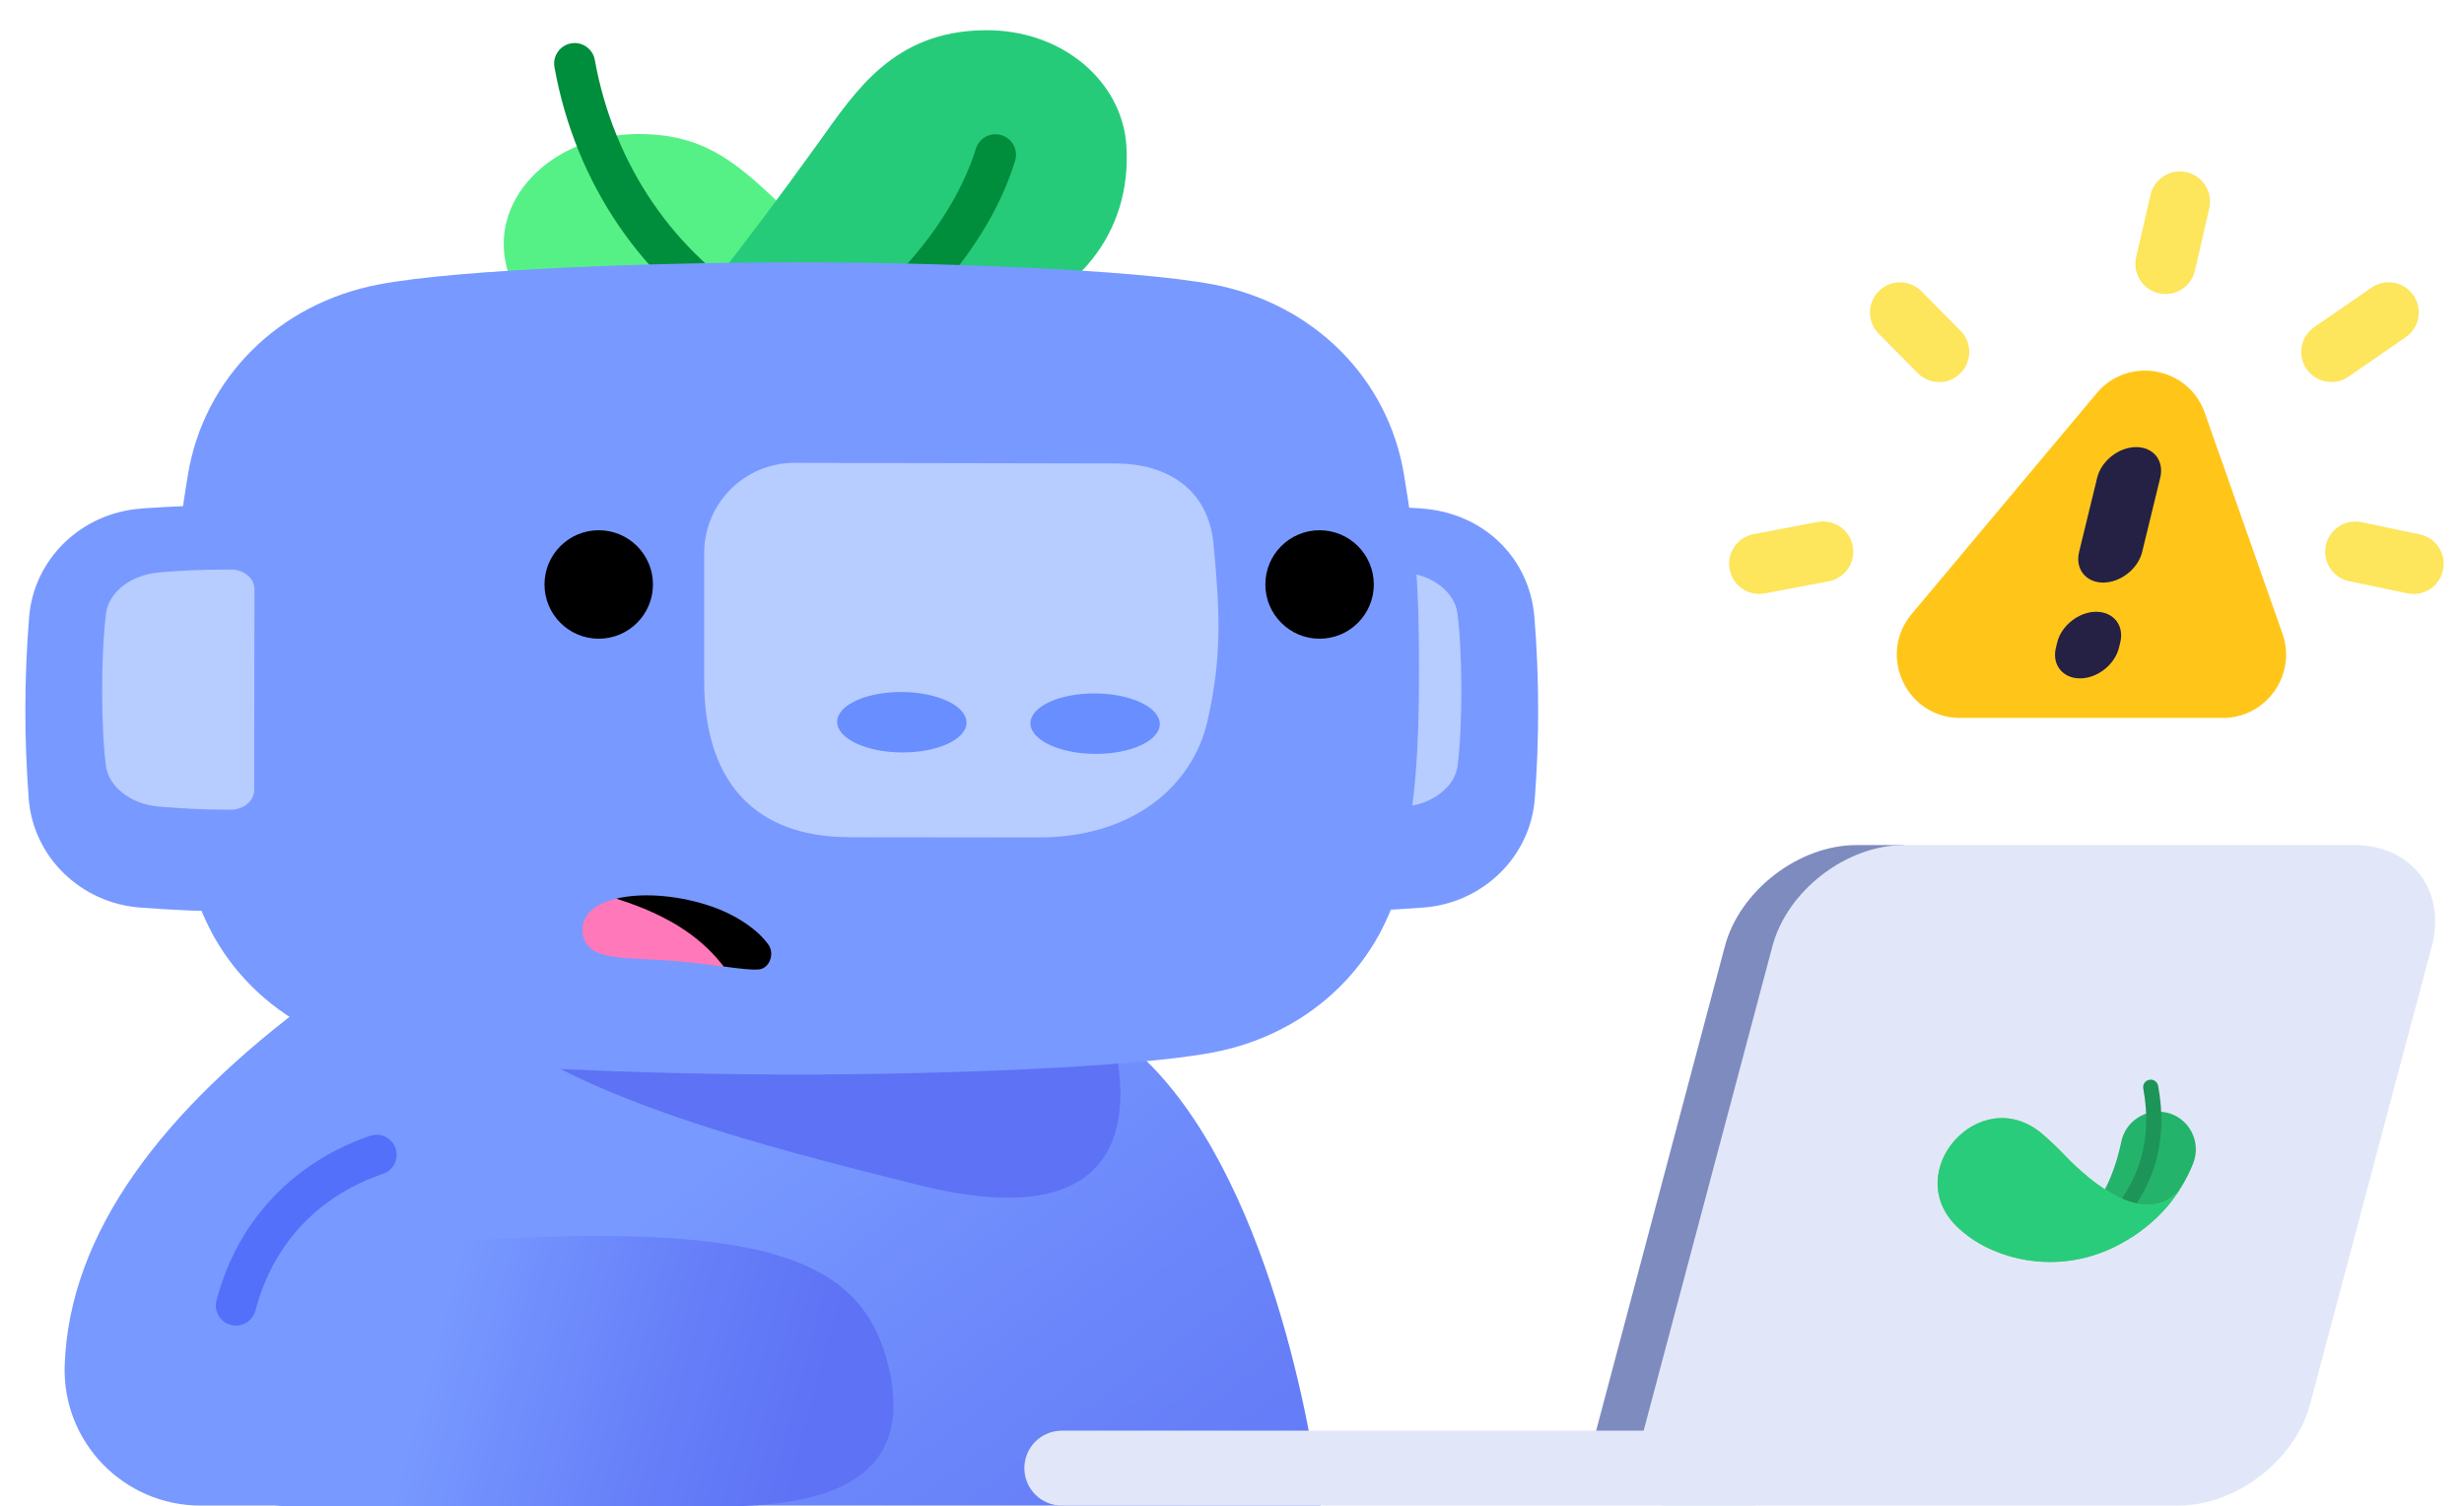 <svg width="229" height="140" viewBox="0 0 229 140" fill="none" xmlns="http://www.w3.org/2000/svg">
<g id="wumpus_exclamation" clip-path="url(#clip0_8275_23771)">
<path id="Vector" d="M160.309 87.939C161.681 82.768 167.179 78.54 172.527 78.54H176.932C167.879 87.855 156.408 136.117 156.408 136.117H147.504L160.309 87.939Z" fill="#7D8BBF"/>
<path id="Vector_2" d="M105.916 98L29.364 92.643C14.907 103.283 6.432 114.697 6.012 126.877C5.76 134.017 11.5 139.925 18.64 139.925H122.716C122.063 133.747 117.909 108.967 105.916 98Z" fill="url(#paint0_linear_8275_23771)"/>
<path id="Vector_3" d="M42.85 92.624L96.582 95.2C96.61 95.433 103.05 94.957 103.115 95.2C105.84 104.739 104.048 114.8 85.382 110.133C71.036 106.549 50.242 101.407 42.85 92.624Z" fill="#5D72F5"/>
<path id="Vector_4" d="M164.725 87.939C166.097 82.768 171.594 78.54 176.942 78.54H218.783C224.131 78.54 227.379 82.768 226.007 87.939L214.686 130.527C213.314 135.697 207.817 139.925 202.469 139.925H154.85C152.862 139.925 151.415 138.04 151.919 136.117L164.725 87.939Z" fill="#E1E7F8"/>
<path id="Vector_5" d="M98.683 132.963H163.176V139.925H98.683C96.76 139.925 95.201 138.367 95.201 136.444C95.201 134.521 96.76 132.963 98.683 132.963Z" fill="#E1E7F8"/>
<path id="Vector_6" d="M201.357 103.395C203.457 103.88 204.623 106.12 203.83 108.127C202.663 111.067 200.535 113.54 197.801 115.164L194.338 112.523C195.943 110.525 196.737 108.089 197.147 106.12C197.539 104.188 199.453 102.965 201.366 103.404L201.357 103.395Z" fill="#24B36B"/>
<path id="Vector_7" d="M196.373 114.52C196.373 114.52 196.457 114.455 196.504 114.417C198.408 112.457 199.696 110.283 200.359 107.959C200.965 105.793 201.04 103.423 200.573 100.912C200.499 100.529 200.135 100.277 199.752 100.352C199.369 100.427 199.117 100.791 199.192 101.173C200.079 105.952 198.865 109.975 195.496 113.456C195.225 113.736 195.235 114.175 195.515 114.445C195.757 114.679 196.112 114.707 196.383 114.529L196.373 114.52Z" fill="#1D9458"/>
<path id="Vector_8" d="M182 114.119C176.475 108.957 184.044 100.492 189.803 105.383C190.503 105.98 191.212 106.661 191.922 107.399C192.258 107.753 192.603 108.089 192.948 108.407C196.458 111.701 200.294 113.4 202.636 110.469L201.88 111.552C201.358 112.233 200.77 112.868 200.126 113.447C193.667 119.187 186.34 117.469 182.896 114.865C182.57 114.623 182.271 114.371 182 114.119Z" fill="#73C86E"/>
<path id="Vector_9" d="M182 114.119C176.475 108.957 184.044 100.492 189.803 105.383C190.503 105.98 191.212 106.661 191.922 107.399C192.258 107.753 192.603 108.089 192.948 108.407C196.458 111.701 200.294 113.4 202.636 110.469L201.88 111.552C201.358 112.233 200.77 112.868 200.126 113.447C193.667 119.187 186.34 117.469 182.896 114.865C182.57 114.623 182.271 114.371 182 114.119Z" fill="#29CC7A"/>
<path id="Vector_10" d="M18.237 129.313C18.601 125.468 20.44 121.296 24.378 116.06C30.016 115.883 37.277 115.603 45.472 115.164C71.82 113.773 80.304 117.245 82.6 127.092C84.662 135.94 79.473 140.009 66.976 140.009H26.964C21.784 140.009 17.686 135.044 18.228 129.323L18.237 129.313Z" fill="url(#paint1_linear_8275_23771)"/>
<path id="Vector_11" d="M21.924 123.2C21.765 123.2 21.607 123.181 21.448 123.135C20.449 122.873 19.861 121.847 20.123 120.848C22.885 110.432 31.024 106.68 34.403 105.56C35.383 105.233 36.437 105.756 36.764 106.736C37.091 107.716 36.568 108.771 35.588 109.097C32.107 110.264 25.947 113.456 23.735 121.809C23.511 122.649 22.755 123.2 21.933 123.2H21.924Z" fill="#5370FA"/>
<path id="Vector_12" d="M50.102 29.577C48.058 27.757 46.816 25.34 46.816 22.689C46.816 18.387 50.092 14.7 54.731 13.188C56.056 12.749 57.494 12.497 59.006 12.46C59.146 12.46 59.286 12.46 59.435 12.46C66.407 12.46 69.422 16.091 74.732 21.093C77.943 24.117 82.694 27.449 86.474 29.913L50.102 29.596V29.577Z" fill="#55F186"/>
<path id="Vector_13" d="M69.871 31.911C70.524 31.911 71.168 31.575 71.522 30.959C72.055 30.044 71.746 28.877 70.832 28.345C62.693 23.604 57.028 15.307 55.282 5.572C55.096 4.536 54.106 3.845 53.071 4.032C52.035 4.219 51.344 5.208 51.531 6.244C53.472 17.08 59.809 26.339 68.918 31.64C69.217 31.817 69.553 31.901 69.88 31.901L69.871 31.911Z" fill="#008D3C"/>
<path id="Vector_14" d="M63.346 29.951L91.112 30.287C100.147 28.131 105.215 21.588 104.683 13.515C104.291 7.616 98.775 2.716 91.486 2.809C83.039 2.912 79.53 8.447 76.076 13.253C68.404 23.931 63.346 29.96 63.346 29.96V29.951Z" fill="#26CB7A"/>
<path id="Vector_15" d="M74.435 36.951C74.771 36.951 75.116 36.857 75.433 36.671C85.028 30.8 91.916 22.876 94.343 14.943C94.651 13.935 94.082 12.871 93.073 12.563C92.066 12.255 91.001 12.824 90.694 13.832C89.676 17.173 85.952 25.76 73.445 33.423C72.549 33.973 72.26 35.149 72.811 36.045C73.175 36.633 73.8 36.96 74.444 36.96L74.435 36.951Z" fill="#008D3C"/>
<path id="Vector_16" d="M132.151 47.255C128.893 47.04 126.373 46.928 123.116 46.937C122.313 46.937 121.66 47.572 121.66 48.347L121.735 83.3C121.735 84.075 122.388 84.709 123.191 84.709C126.448 84.709 128.968 84.588 132.216 84.355C137.825 83.953 142.231 79.623 142.641 74.228C143.071 68.6 143.061 62.972 142.604 57.353C142.147 51.735 137.751 47.647 132.141 47.264L132.151 47.255Z" fill="#7899FF"/>
<path id="Vector_17" d="M130.405 53.181C127.997 53.023 127.185 52.939 123.853 52.929C122.649 52.929 121.66 53.741 121.66 54.749L121.688 73.435C121.688 74.443 122.677 75.255 123.881 75.255C127.213 75.236 128.025 75.143 130.433 74.975C133.084 74.788 135.221 73.164 135.473 71.139C135.94 67.396 135.931 60.741 135.455 57.008C135.193 54.983 133.056 53.368 130.396 53.191L130.405 53.181Z" fill="#B7CCFF"/>
<path id="Vector_18" d="M16.072 62.123C16.072 54.059 16.399 50.615 17.463 44.137C18.947 35.112 25.91 28.215 35.178 26.441C42.682 25.004 61.124 24.379 73.976 24.379C86.828 24.379 105.271 25.013 112.775 26.441C122.034 28.215 129.006 35.103 130.49 44.137C131.554 50.615 131.88 54.059 131.88 62.123C131.88 70.187 131.554 73.631 130.49 80.108C129.006 89.133 122.043 96.031 112.775 97.804C105.271 99.241 86.828 99.867 73.976 99.867C61.124 99.867 42.682 99.232 35.178 97.804C25.919 96.031 18.947 89.143 17.463 80.108C16.399 73.631 16.072 70.187 16.072 62.123Z" fill="#7899FF"/>
<path id="Vector_19" d="M55.645 59.36C58.429 59.36 60.685 57.103 60.685 54.32C60.685 51.536 58.429 49.28 55.645 49.28C52.862 49.28 50.605 51.536 50.605 54.32C50.605 57.103 52.862 59.36 55.645 59.36Z" fill="black"/>
<path id="Vector_20" d="M122.64 59.36C125.423 59.36 127.68 57.103 127.68 54.32C127.68 51.536 125.423 49.28 122.64 49.28C119.856 49.28 117.6 51.536 117.6 54.32C117.6 57.103 119.856 59.36 122.64 59.36Z" fill="black"/>
<path id="Vector_21" d="M13.16 47.255C16.418 47.04 18.938 46.928 22.195 46.937C22.997 46.937 23.651 47.572 23.651 48.347L23.576 83.3C23.576 84.075 22.923 84.709 22.12 84.709C18.863 84.709 16.343 84.588 13.095 84.355C7.486 83.953 3.08 79.623 2.67 74.228C2.24 68.6 2.25 62.972 2.707 57.353C3.136 51.959 7.56 47.647 13.169 47.264L13.16 47.255Z" fill="#7899FF"/>
<path id="Vector_22" d="M14.904 53.181C17.312 53.023 18.124 52.939 21.456 52.929C22.66 52.929 23.65 53.741 23.65 54.749L23.622 73.435C23.622 74.443 22.632 75.255 21.428 75.255C18.096 75.236 17.284 75.143 14.876 74.975C12.226 74.788 10.088 73.164 9.836 71.139C9.37 67.396 9.379 60.741 9.855 57.008C10.116 54.983 12.254 53.368 14.914 53.191L14.904 53.181Z" fill="#B7CCFF"/>
<path id="Vector_23" d="M78.895 77.812L96.497 77.831C105.187 77.849 110.861 73.127 112.243 66.929C113.559 61.059 113.4 57.045 112.784 50.568C112.289 45.341 108.332 43.083 103.703 43.073L73.845 43.017C69.216 43.008 65.455 46.751 65.445 51.389V63.28C65.445 72.716 70.205 77.784 78.895 77.803V77.812Z" fill="#B7CCFF"/>
<path id="Vector_24" d="M107.789 67.297C107.8 65.746 105.118 64.469 101.799 64.445C98.479 64.421 95.779 65.66 95.768 67.212C95.757 68.763 98.439 70.04 101.759 70.064C105.078 70.088 107.778 68.849 107.789 67.297Z" fill="#698EFF"/>
<path id="Vector_25" d="M89.826 67.165C89.837 65.614 87.155 64.337 83.836 64.313C80.516 64.289 77.816 65.528 77.805 67.079C77.794 68.631 80.476 69.908 83.796 69.932C87.115 69.955 89.815 68.717 89.826 67.165Z" fill="#698EFF"/>
<path id="Vector_26" d="M71.42 87.808C70.505 86.483 68.442 84.961 65.67 84.093C62.674 83.151 59.538 82.973 57.289 83.515L67.266 89.824C68.825 90.029 69.814 90.16 70.524 90.095C71.504 90.011 72.017 88.667 71.42 87.799V87.808Z" fill="black"/>
<path id="Vector_27" d="M57.288 83.515C55.16 84.028 53.825 85.195 54.18 86.968C54.768 89.46 58.38 88.9 63.14 89.357C64.848 89.516 66.192 89.693 67.265 89.833C65.501 87.547 62.767 85.241 57.288 83.524V83.515Z" fill="#FF78B9"/>
<path id="Vector_28" d="M194.852 36.559L177.669 57.064C174.459 60.891 177.184 66.724 182.177 66.724H206.575C210.635 66.724 213.472 62.711 212.128 58.884L204.913 38.379C203.401 34.076 197.783 33.059 194.852 36.549V36.559Z" fill="#FFC619"/>
<path id="Vector_29" d="M200.769 44.399L199.089 51.296C198.707 52.864 197.083 54.143 195.468 54.143C193.844 54.143 192.845 52.864 193.228 51.296L194.908 44.399C195.291 42.831 196.915 41.552 198.529 41.552C200.153 41.552 201.152 42.831 200.769 44.399Z" fill="#242145"/>
<path id="Vector_30" d="M194.815 56.859C196.439 56.859 197.437 58.137 197.055 59.705L196.933 60.2C196.551 61.768 194.927 63.047 193.312 63.047C191.688 63.047 190.689 61.768 191.072 60.2L191.193 59.705C191.576 58.137 193.2 56.859 194.815 56.859Z" fill="#242145"/>
<path id="Vector_31" d="M201.265 27.328C201.06 27.328 200.845 27.3 200.63 27.253C199.128 26.908 198.185 25.405 198.53 23.893L199.865 18.107C200.21 16.604 201.713 15.661 203.225 16.007C204.728 16.352 205.67 17.855 205.325 19.367L203.99 25.153C203.692 26.451 202.534 27.328 201.265 27.328Z" fill="#FDE55C"/>
<path id="Vector_32" d="M180.217 35.504C179.498 35.504 178.77 35.224 178.229 34.673L174.598 31.005C173.515 29.904 173.525 28.131 174.626 27.048C175.727 25.956 177.501 25.975 178.583 27.076L182.214 30.744C183.297 31.845 183.287 33.619 182.186 34.701C181.645 35.243 180.926 35.513 180.217 35.513V35.504Z" fill="#FDE55C"/>
<path id="Vector_33" d="M163.493 55.197C162.177 55.197 161.001 54.264 160.749 52.92C160.46 51.399 161.458 49.933 162.98 49.644L168.916 48.515C170.437 48.225 171.902 49.224 172.192 50.745C172.481 52.267 171.482 53.732 169.961 54.021L164.025 55.151C163.848 55.188 163.67 55.197 163.502 55.197H163.493Z" fill="#FDE55C"/>
<path id="Vector_34" d="M216.674 35.504C215.787 35.504 214.91 35.084 214.368 34.291C213.491 33.021 213.808 31.276 215.087 30.399L220.407 26.731C221.676 25.853 223.422 26.171 224.299 27.449C225.176 28.719 224.859 30.464 223.58 31.341L218.26 35.009C217.775 35.345 217.224 35.504 216.674 35.504Z" fill="#FDE55C"/>
<path id="Vector_35" d="M224.317 55.197C224.13 55.197 223.934 55.179 223.738 55.141L218.325 54.012C216.813 53.695 215.842 52.211 216.16 50.699C216.477 49.187 217.961 48.216 219.473 48.533L224.886 49.663C226.398 49.98 227.369 51.464 227.052 52.976C226.772 54.301 225.614 55.207 224.317 55.207V55.197Z" fill="#FDE55C"/>
</g>
<defs>
<linearGradient id="paint0_linear_8275_23771" x1="40.209" y1="93.679" x2="131.545" y2="213.771" gradientUnits="userSpaceOnUse">
<stop offset="0.18" stop-color="#7899FF"/>
<stop offset="0.39" stop-color="#6B86FA"/>
<stop offset="0.68" stop-color="#5D72F5"/>
</linearGradient>
<linearGradient id="paint1_linear_8275_23771" x1="30.819" y1="123.396" x2="88.751" y2="139.039" gradientUnits="userSpaceOnUse">
<stop offset="0.16" stop-color="#7899FF"/>
<stop offset="0.48" stop-color="#6882F9"/>
<stop offset="0.76" stop-color="#5D72F5"/>
</linearGradient>
<clipPath id="clip0_8275_23771">
<rect width="228.667" height="140" fill="white"/>
</clipPath>
</defs>
</svg>
